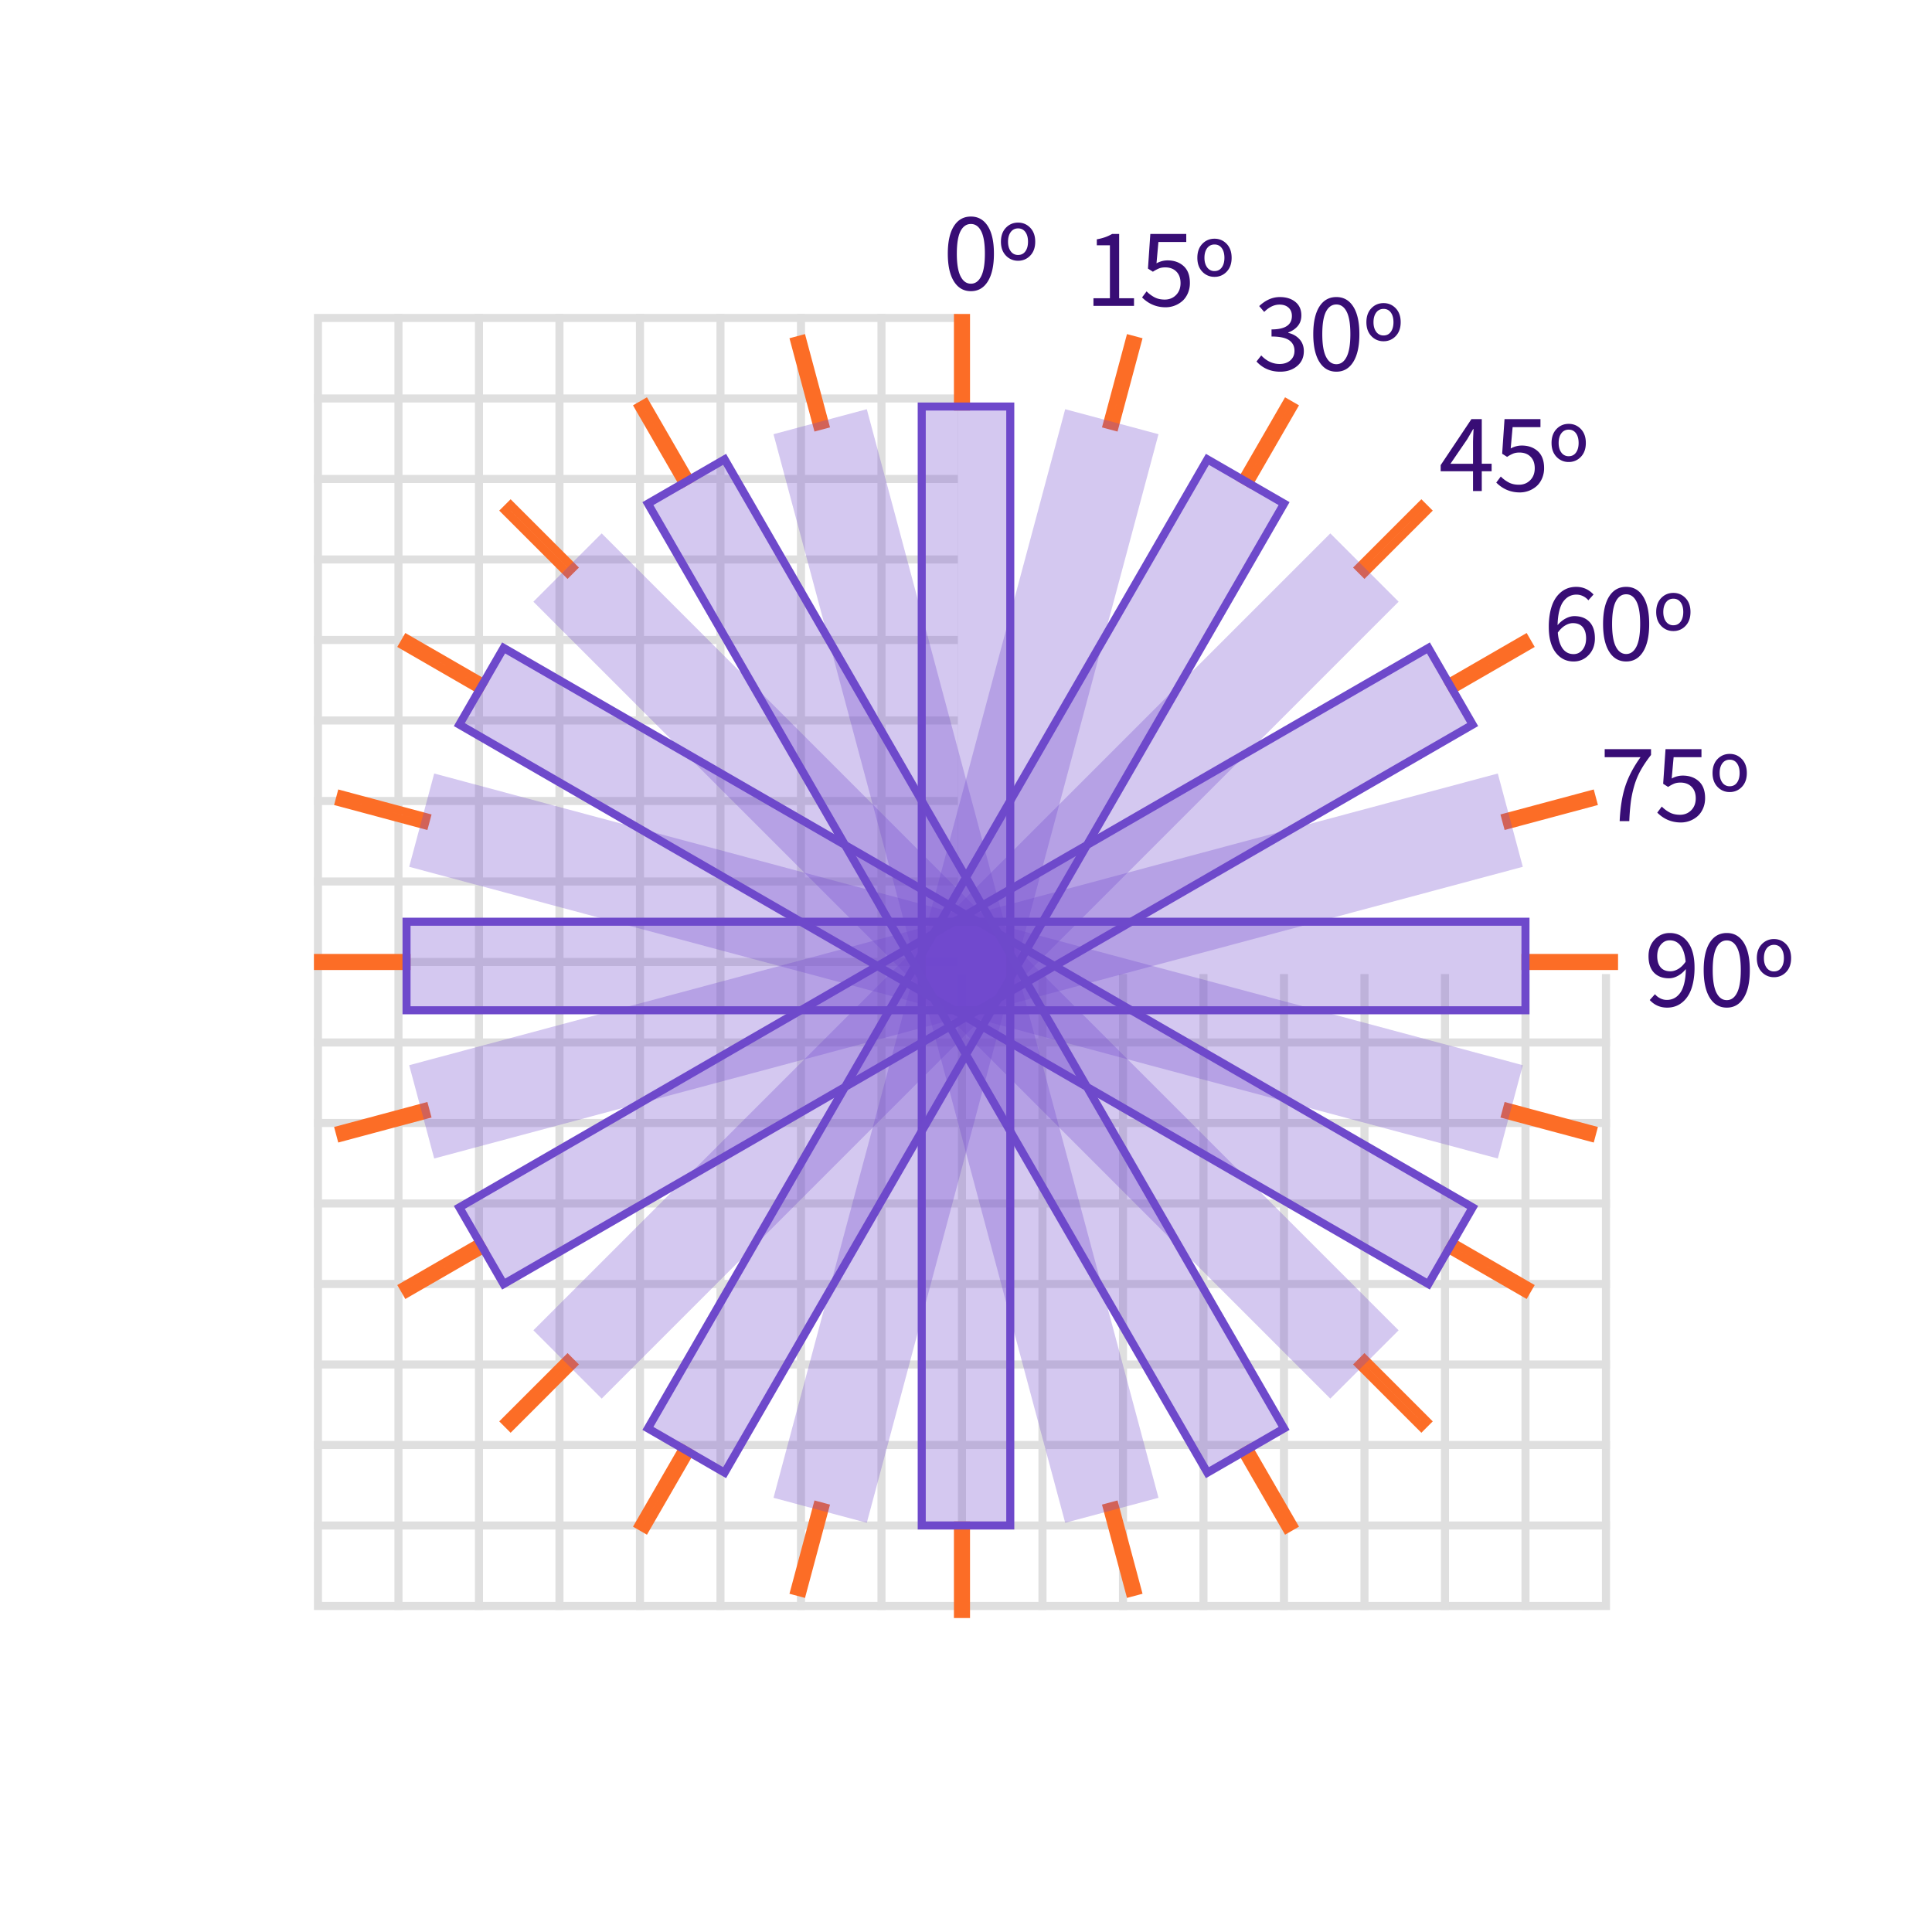 <svg width="240" height="240" viewBox="0 0 240 240" fill="none" xmlns="http://www.w3.org/2000/svg"><path fill="#fff" d="M0 0h240v240H0z"/><path stroke="#DFDFDF" d="M39.5 39.5h160v160h-160z"/><path d="M49.5 39.5v160m10-160v160m10-160v160m10-160v160m10-160v160m10-160v160m10-160v160m10-160v160m10-160v160m10-160v160m10-160v160m10-160v160m10-160v160m10-160v160m10-160v160m10-150h-160m160 10h-160m160 10h-160m160 10h-160m160 10h-160m160 10h-160m160 10h-160m160 10h-160m160 10h-160m160 10h-160m160 10h-160m160 10h-160m160 10h-160m160 10h-160m160 10h-160" stroke="#DFDFDF" stroke-linecap="square"/><path fill="#fff" d="M119 36h83v85h-83z"/><path d="M120 39.5h.5V39h-.5v.5Zm0 11v.5h.5v-.5h-.5Zm-1 0h-.5v.5h.5v-.5Zm0-11V39h-.5v.5h.5Zm1 150h.5v-.5h-.5v.5Zm0 11v.5h.5v-.5h-.5Zm-1 0h-.5v.5h.5v-.5Zm0-11v-.5h-.5v.5h.5ZM120.5 40v-.5h-1v.5h1Zm0 10V40h-1v10h1Zm0 .5V50h-1v.5h1Zm-1.5.5h1v-1h-1v1Zm-.5-1v.5h1V50h-1Zm0-10v10h1V40h-1Zm0-.5v.5h1v-.5h-1Zm1.5-.5h-1v1h1v-1Zm.5 151v-.5h-1v.5h1Zm0 10v-10h-1v10h1Zm0 .5v-.5h-1v.5h1Zm-1.5.5h1v-1h-1v1Zm-.5-1v.5h1v-.5h-1Zm0-10v10h1v-10h-1Zm0-.5v.5h1v-.5h-1Zm1.5-.5h-1v1h1v-1Zm21.188-146.145.483.13-.483-.13Zm.13-.483.483.13.129-.483-.483-.13-.129.483Zm-2.847 10.626-.13.483.483.129.13-.483-.483-.13Zm-.966-.26-.483-.129-.129.483.483.13.129-.483Zm2.718-10.142.482.13-.482-.13Zm.129-.482.129-.483-.483-.13-.129.483.483.13Zm-37.986 145.63.483.13-.483-.13Zm.129-.483.483.13.129-.483-.483-.13-.129.483Zm-2.847 10.625-.13.483.484.13.129-.483-.483-.13Zm-.966-.258-.483-.13-.13.483.484.13.13-.483Zm2.718-10.143.483.13-.483-.13Zm.129-.483.129-.483-.482-.129-.13.483.483.129Zm40.142-144.017.13-.483-.966-.259-.13.483.966.259Zm-2.588 9.659 2.588-9.66-.966-.258-2.588 9.66.966.258Zm-.129.483.129-.483-.966-.259-.129.483.966.259Zm-1.578.095.965.259.259-.966-.966-.26-.258.967Zm-.225-1.096-.129.483.966.26.129-.484-.966-.259Zm2.589-9.659-2.589 9.66.966.258 2.588-9.659-.965-.259Zm.129-.483-.129.483.965.259.13-.483-.966-.259Zm1.578-.095-.966-.258-.258.965.965.26.259-.967Zm-38.598 145.985.129-.483-.966-.259-.129.483.966.259Zm-2.589 9.659 2.589-9.659-.966-.259-2.589 9.659.966.259Zm-.129.483.129-.483-.966-.259-.129.483.966.259Zm-1.578.095.966.258.258-.966-.966-.258-.258.966Zm-.224-1.096-.13.483.966.259.13-.483-.966-.259Zm2.588-9.659-2.588 9.659.965.259 2.589-9.659-.966-.259Zm.129-.483-.129.483.966.259.129-.483-.966-.259Zm1.578-.095-.966-.259-.258.966.966.259.258-.966Zm57.809-135.81.433.25-.433-.25Zm.25-.433.433.25.25-.433-.433-.25-.25.433Zm-5.25 9.093.433.25-.433-.25Zm-.25.433-.25.433.433.25.25-.433-.433-.25Zm-.866-.5-.433-.25-.25.433.433.25.25-.433Zm.25-.433-.433-.25.433.25Zm5-8.66-.433-.25.433.25Zm.25-.433.25-.433-.433-.25-.25.433.433.25ZM85.433 180.872l.433.25-.433-.25Zm.25-.433.433.25.25-.433-.433-.25-.25.433Zm-5.25 9.093.433.25-.433-.25Zm-.25.433-.25.433.433.25.25-.433-.433-.25Zm-.866-.5-.433-.25-.25.433.433.25.25-.433Zm.25-.433-.433-.25.433.25Zm5-8.66-.433-.25.433.25Zm.25-.433.25-.433-.433-.25-.25.433.433.25Zm76.049-128.721.25-.433-.866-.5-.25.433.866.5Zm-5 8.66 5-8.66-.866-.5-5 8.66.866.5Zm-.25.433.25-.433-.866-.5-.25.433.866.5Zm-1.549-.317.866.5.5-.866-.866-.5-.5.866Zm.067-1.116-.25.433.866.5.25-.433-.866-.5Zm5-8.66-5 8.66.866.5 5-8.66-.866-.5Zm.25-.433-.25.433.866.5.25-.433-.866-.5Zm1.549.317-.866-.5-.5.866.866.5.5-.866Zm-75.067 131.02.25-.433-.866-.5-.25.433.866.5Zm-5 8.66 5-8.66-.866-.5-5 8.66.866.5Zm-.25.433.25-.433-.866-.5-.25.433.866.5Zm-1.549-.317.866.5.5-.866-.866-.5-.5.866Zm.067-1.116-.25.433.866.5.25-.433-.866-.5Zm5-8.66-5 8.66.866.5 5-8.66-.866-.5Zm.25-.433-.25.433.866.5.25-.433-.866-.5Zm1.549.317-.866-.5-.5.866.866.5.5-.866Zm91.343-116.575.353.354.354-.353-.354-.354-.353.353Zm-7.778 7.779-.354.353.354.354.353-.354-.353-.353Zm-.708-.707-.353-.354-.354.353.354.354.353-.353Zm7.779-7.779.353-.353-.353-.354-.354.354.354.353ZM71.209 169.497l.354.354.354-.354-.354-.353-.353.353Zm-7.778 7.779-.353.353.353.354.354-.354-.353-.353Zm-.707-.707-.353-.354-.354.354.354.353.353-.353Zm7.779-7.779.353-.353-.353-.354-.354.354.354.353ZM177.276 64.139l.353-.354-.707-.707-.353.353.707.708Zm-7.071 7.07 7.071-7.07-.707-.707-7.071 7.07.707.708Zm-.354.354.354-.353-.707-.707-.354.353.707.707Zm-1.414-.707.707.707.707-.707-.707-.707-.707.707Zm.353-1.06-.353.353.707.707.354-.353-.708-.708Zm7.071-7.072-7.071 7.071.708.707 7.071-7.07-.708-.708Zm.354-.353-.354.353.708.708.353-.354-.707-.707Zm1.414.707-.707-.707-.707.707.707.707.707-.707ZM71.209 170.205l.354-.354-.707-.707-.353.353.707.708Zm-7.07 7.071 7.07-7.071-.706-.708-7.072 7.072.708.707Zm-.354.353.354-.353-.707-.707-.354.353.707.707Zm-1.414-.707.707.707.707-.707-.707-.707-.707.707Zm.353-1.061-.353.354.707.707.353-.353-.707-.708Zm7.072-7.071-7.072 7.071.708.708 7.07-7.072-.706-.707Zm.353-.353-.353.353.707.707.353-.353-.707-.707Zm1.414.707-.707-.707-.707.707.707.707.707-.707Zm118.402-88.961.25.433.433-.25-.25-.433-.433.25Zm-9.526 5.5-.433.25.25.433.433-.25-.25-.433Zm-.5-.866-.25-.433-.433.25.25.433.433-.25Zm9.526-5.5.433-.25-.25-.433-.433.25.25.433ZM59.628 155.433l.25.433-.25-.433Zm.433-.25.25.433.433-.25-.25-.433-.433.25Zm-9.526 5.5-.433.25.25.433.433-.25-.25-.433Zm-.5-.866-.25-.433-.433.25.25.433.433-.25Zm9.526-5.5.433-.25-.25-.433-.433.25.25.433Zm130.221-73.45.433-.25-.5-.867-.433.25.5.866Zm-8.66 5 8.66-5-.5-.867-8.66 5 .5.866Zm-.433.25.433-.25-.5-.867-.433.25.5.866Zm-1.183-1.05.5.866.866-.5-.5-.866-.866.5Zm.616-.933-.433.25.5.866.433-.25-.5-.866Zm8.66-5-8.66 5 .5.866 8.66-5-.5-.866Zm.433-.25-.433.25.5.866.433-.25-.5-.866Zm1.183 1.049-.5-.866-.866.5.5.866.866-.5Zm-130.52 75.933.433-.25-.5-.866-.433.25.5.866Zm-8.66 5 8.66-5-.5-.866-8.66 5 .5.866Zm-.433.25.433-.25-.5-.866-.433.25.5.866Zm-1.183-1.049.5.866.866-.5-.5-.866-.866.5Zm.616-.933-.433.25.5.866.433-.25-.5-.866Zm8.66-5-8.66 5 .5.866 8.66-5-.5-.866Zm.433-.25-.433.25.5.866.433-.25-.5-.866Zm1.183 1.049-.5-.866-.866.5.5.866.866-.5Zm137.392-55.285.13.483.483-.129-.13-.483-.483.13Zm-10.142 2.718-.129-.483.129.483Zm-.483.129-.483.129.13.483.483-.129-.13-.483Zm-.259-.966-.129-.483-.483.13.129.483.483-.13Zm.483-.129.13.483-.13-.483Zm9.66-2.589-.13-.482.13.483Zm.483-.129.483-.13-.13-.482-.483.13.13.482ZM52.515 138.6l.129.483-.13-.483Zm.483-.129.129.483.483-.13-.13-.482-.482.129Zm-10.626 2.847-.483.129.13.483.483-.129-.13-.483Zm-.258-.966-.13-.483-.483.129.13.483.483-.129Zm.483-.129-.13-.483.13.483Zm10.142-2.718.483-.129-.13-.483-.483.129.13.483Zm144.794-37.245.483-.129-.259-.966-.483.13.259.965Zm-9.659 2.589 9.659-2.589-.259-.966-9.659 2.589.259.966Zm-.483.129.483-.129-.259-.966-.483.129.259.966Zm-.872-1.319.259.965.966-.258-.259-.966-.966.259Zm.837-.742-.483.129.259.966.483-.129-.259-.966Zm9.659-2.588-9.659 2.588.259.966 9.659-2.588-.259-.966Zm.483-.13-.483.13.259.966.483-.13-.259-.966Zm.871 1.32-.258-.966-.966.258.258.966.966-.258ZM52.644 139.083l.483-.129-.259-.966-.483.129.259.966Zm-9.66 2.588 9.66-2.588-.259-.966-9.66 2.589.26.965Zm-.482.13.483-.13-.26-.965-.482.129.259.966Zm-.872-1.32.26.966.965-.258-.258-.966-.967.258Zm.837-.741-.483.129.259.966.483-.129-.259-.966Zm9.66-2.589-9.66 2.589.259.966 9.66-2.589-.26-.966Zm.482-.129-.483.129.26.966.482-.129-.259-.966Zm.871 1.32-.258-.966-.966.258.258.966.966-.258ZM200.5 120v.5h.5v-.5h-.5Zm-11 0h-.5v.5h.5v-.5Zm0-1v-.5h-.5v.5h.5Zm11 0h.5v-.5h-.5v.5Zm-150 1v.5h.5v-.5h-.5Zm-11 0H39v.5h.5v-.5Zm0-1v-.5H39v.5h.5Zm11 0h.5v-.5h-.5v.5Zm149.5 1.5h.5v-1h-.5v1Zm-10 0h10v-1h-10v1Zm-.5 0h.5v-1h-.5v1Zm-.5-1.5v1h1v-1h-1Zm1-.5h-.5v1h.5v-1Zm10 0h-10v1h10v-1Zm.5 0h-.5v1h.5v-1Zm.5 1.5v-1h-1v1h1Zm-151 .5h.5v-1H50v1Zm-10 0h10v-1H40v1Zm-.5 0h.5v-1h-.5v1ZM39 119v1h1v-1h-1Zm1-.5h-.5v1h.5v-1Zm10 0H40v1h10v-1Zm.5 0H50v1h.5v-1Zm.5 1.5v-1h-1v1h1Zm146.145 21.189-.13.482.13-.482Zm.483.129-.13.483.483.129.13-.483-.483-.129Zm-10.143-2.718.13-.483-.13.483Zm-.483-.129-.482-.13-.13.483.483.13.129-.483Zm.259-.966.13-.483-.483-.129-.13.483.483.129Zm.483.129.13-.483-.13.483Zm9.66 2.589-.13.483.13-.483Zm.482.129.483.129.13-.483-.483-.129-.13.483Zm-145.63-37.986-.13.483.13-.483Zm.483.129-.13.483.483.129.13-.483-.483-.129Zm-10.142-2.718.129-.483-.13.484Zm-.483-.129-.483-.13-.13.484.483.129.13-.483Zm.258-.966.13-.483-.483-.13-.13.484.483.13Zm.483.13-.129.483.13-.484Zm10.143 2.717.483.13.129-.483-.483-.13-.13.483Zm144.017 40.142.483.13.259-.966-.483-.129-.259.965Zm-9.659-2.588 9.659 2.588.259-.965-9.659-2.589-.259.966Zm-.483-.129.483.129.259-.966-.483-.129-.259.966Zm-.095-1.578-.258.965.965.259.259-.966-.966-.258Zm1.096-.225-.483-.129-.259.966.483.129.259-.966Zm9.659 2.589-9.659-2.589-.259.966 9.659 2.589.259-.966Zm.483.129-.483-.129-.259.966.483.129.259-.966Zm.095 1.578.258-.966-.965-.258-.259.966.966.258ZM52.126 102.849l.483.129.26-.966-.484-.129-.259.966Zm-9.659-2.589 9.66 2.589.258-.966-9.659-2.588-.259.965Zm-.483-.129.483.129.259-.966-.483-.129-.259.966Zm-.095-1.578-.258.966.966.258.258-.966-.965-.258Zm1.096-.224-.483-.13-.259.966.483.13.259-.966Zm9.659 2.588-9.66-2.588-.258.966 9.66 2.588.258-.966Zm.483.129-.483-.129-.259.966.483.129.259-.966Zm.095 1.578.259-.965-.966-.259-.26.966.967.258Zm135.81 57.809.25-.433-.25.433Zm.433.25-.25.433.433.25.25-.433-.433-.25Zm-9.093-5.25-.25.433.25-.433Zm-.433-.25-.433-.25-.25.433.433.25.25-.433Zm.5-.866.25-.433-.433-.25-.25.433.433.25Zm.433.25-.25.433.25-.433Zm8.66 5 .25-.433-.25.433Zm.433.25.433.25.25-.433-.433-.25-.25.433ZM59.561 85.683l-.25.433.433.25.25-.433-.433-.25Zm-9.526-5.5-.433-.25-.25.433.433.25.25-.433Zm.5-.866.25-.433-.433-.25-.25.433.433.25Zm9.093 5.25.25-.433-.25.433Zm.433.25.433.25.25-.433-.433-.25-.25.433Zm128.721 76.049.433.25.5-.866-.433-.25-.5.866Zm-8.66-5 8.66 5 .5-.866-8.66-5-.5.866Zm-.433-.25.433.25.5-.866-.433-.25-.5.866Zm.317-1.549-.5.866.866.5.5-.866-.866-.5Zm1.116.067-.433-.25-.5.866.433.25.5-.866Zm8.66 5-8.66-5-.5.866 8.66 5 .5-.866Zm.433.25-.433-.25-.5.866.433.25.5-.866Zm-.317 1.549.5-.866-.866-.5-.5.866.866.5ZM58.878 85.866l.433.25.5-.866-.433-.25-.5.866Zm-8.66-5 8.66 5 .5-.866-8.66-5-.5.866Zm-.433-.25.433.25.5-.866-.433-.25-.5.866Zm.317-1.549-.5.866.866.5.5-.866-.866-.5Zm1.116.067-.433-.25-.5.866.433.25.5-.866Zm8.66 5-8.66-5-.5.866 8.66 5 .5-.866Zm.433.25-.433-.25-.5.866.433.25.5-.866Zm-.317 1.549.5-.866-.866-.5-.5.866.866.5Zm116.575 91.343-.354.353.354.354.353-.354-.353-.353Zm-7.779-7.779-.353-.353-.354.353.354.354.353-.354Zm.707-.707.354-.353-.354-.354-.353.354.353.353Zm7.779 7.779.353.353.354-.353-.354-.354-.353.354ZM70.502 71.209l-.353.354.353.354.354-.354-.353-.353Zm-7.778-7.778-.353-.353-.354.353.354.354.353-.353Zm.707-.707.354-.353-.354-.354-.353.354.353.353Zm7.779 7.779.353.353.354-.353-.354-.354-.353.353Zm104.65 106.772.354.353.707-.707-.353-.353-.708.707Zm-7.071-7.071 7.071 7.071.708-.707-7.072-7.072-.707.708Zm-.353-.354.353.354.707-.708-.353-.353-.707.707Zm.707-1.414-.707.707.707.707.707-.707-.707-.707Zm1.061.353-.354-.353-.707.707.353.353.708-.707Zm7.071 7.071-7.071-7.071-.708.707 7.072 7.072.707-.708Zm.353.354-.353-.354-.707.708.353.353.707-.707Zm-.707 1.414.707-.707-.707-.707-.707.707.707.707ZM69.795 71.209l.354.354.707-.707-.353-.353-.708.707Zm-7.07-7.07 7.07 7.07.707-.707-7.07-7.07-.708.707Zm-.354-.354.353.354.707-.707-.353-.354-.707.707Zm.707-1.414-.707.707.707.707.707-.707-.707-.707Zm1.06.353-.353-.353-.707.707.353.353.708-.707Zm7.072 7.071-7.071-7.07-.708.706 7.072 7.072.707-.708Zm.353.354-.353-.354-.707.707.353.354.707-.707Zm-.707 1.414.707-.707-.707-.707-.707.707.707.707Zm88.711 117.969-.433.25.433-.25Zm.25.433-.433.25.25.433.433-.25-.25-.433Zm-5.25-9.093-.433.25.433-.25Zm-.25-.433-.25-.433-.433.25.25.433.433-.25Zm.866-.5.433-.25-.25-.433-.433.25.25.433Zm.25.433-.433.25.433-.25Zm5 8.66.433-.25-.433.25Zm.25.433.25.433.433-.25-.25-.433-.433.25ZM84.567 59.628l-.433.25.433-.25Zm.25.433-.433.25.25.433.433-.25-.25-.433Zm-5.25-9.093.433-.25-.433.25Zm-.25-.433-.25-.433-.433.25.25.433.433-.25Zm.866-.5.433-.25-.25-.433-.433.25.25.433Zm.25.433.433-.25-.433.25Zm5 8.66-.433.25.433-.25Zm.25.433.25.433.433-.25-.25-.433-.433.25Zm73.451 130.221.25.433.866-.5-.25-.433-.866.5Zm-5-8.66 5 8.66.866-.5-5-8.66-.866.5Zm-.25-.433.25.433.866-.5-.25-.433-.866.5Zm1.049-1.183-.866.5.5.866.866-.5-.5-.866Zm.933.616-.25-.433-.866.5.25.433.866-.5Zm5 8.66-5-8.66-.866.5 5 8.66.866-.5Zm.25.433-.25-.433-.866.5.25.433.866-.5Zm-1.049 1.183.866-.5-.5-.866-.866.5.5.866ZM84.134 59.878l.25.433.866-.5-.25-.433-.866.5Zm-5-8.66 5 8.66.866-.5-5-8.66-.866.5Zm-.25-.433.25.433.866-.5-.25-.433-.866.5Zm1.049-1.183-.866.5.5.866.866-.5-.5-.866Zm.933.616-.25-.433-.866.5.25.433.866-.5Zm5 8.66-5-8.66-.866.5 5 8.66.866-.5Zm.25.433-.25-.433-.866.5.25.433.866-.5Zm-1.049 1.183.866-.5-.5-.866-.866.5.5.866Zm55.156 136.909-.483.13.483-.13Zm.129.483-.483.13.129.483.483-.13-.129-.483Zm-2.718-10.142-.483.13.483-.13Zm-.129-.483-.129-.483-.483.13.129.483.483-.13Zm.966-.259.483-.129-.13-.483-.483.129.13.483Zm.129.483-.483.13.483-.13Zm2.588 9.66-.483.129.483-.129Zm.13.483.129.483.483-.13-.129-.483-.483.13ZM101.4 52.515l-.483.129.483-.13Zm.129.483-.483.129.13.483.482-.13-.129-.482Zm-2.718-10.143-.483.13.483-.13Zm-.129-.483-.13-.483-.482.13.13.483.482-.13Zm.966-.258.483-.13-.129-.483-.483.13.129.483Zm.13.483-.484.129.483-.13Zm2.588 9.659-.483.13.483-.13Zm.129.483.129.483.483-.13-.129-.483-.483.13Zm37.245 144.794.129.483.966-.259-.13-.483-.965.259Zm-2.589-9.659 2.589 9.659.965-.259-2.588-9.659-.966.259Zm-.129-.483.129.483.966-.259-.129-.483-.966.259Zm1.319-.872-.965.259.258.966.966-.259-.259-.966Zm.742.837-.129-.483-.966.259.129.483.966-.259Zm2.588 9.659-2.588-9.659-.966.259 2.588 9.659.966-.259Zm.13.483-.13-.483-.966.259.13.483.966-.259Zm-1.32.871.966-.258-.259-.966-.965.258.258.966ZM100.917 52.644l.129.483.966-.259-.129-.483-.966.259Zm-2.588-9.66 2.588 9.66.966-.259-2.588-9.66-.966.26Zm-.13-.482.13.483.966-.26-.13-.482-.966.259Zm1.32-.871-.966.258.258.966.966-.258-.258-.966Zm.741.836-.129-.483-.966.259.13.483.965-.259Zm2.589 9.66-2.589-9.66-.966.259 2.589 9.66.966-.26Zm.129.482-.129-.483-.966.26.129.482.966-.259Zm-1.32.871.966-.258-.258-.966-.966.259.258.965Z" fill="#FC6D26"/><path fill="#6E49CB" fill-opacity=".3" d="m132.322 50.832 11.591 3.106-36.235 135.23-11.59-3.106z"/><path fill="#6E49CB" fill-opacity=".3" d="m165.255 66.26 8.485 8.485-98.995 98.995-8.485-8.485z"/><path fill="#6E49CB" fill-opacity=".3" d="m186.062 96.087 3.106 11.591-135.23 36.235-3.106-11.591z"/><path fill="#6E49CB" fill-opacity=".3" d="m189.168 132.322-3.106 11.591-135.23-36.235 3.106-11.59z"/><path fill="#6E49CB" fill-opacity=".3" d="m173.74 165.255-8.485 8.485L66.26 74.745l8.485-8.485z"/><path fill="#6E49CB" fill-opacity=".3" d="m143.913 186.062-11.591 3.106-36.235-135.23 11.591-3.106z"/><path fill="#6E49CB" fill-opacity=".3" stroke="#6E49CB" d="M114.5 50.5h11v139h-11z"/><path fill="#6E49CB" fill-opacity=".3" stroke="#6E49CB" d="m149.987 57.061 9.526 5.5-69.5 120.378-9.526-5.5z"/><path fill="#6E49CB" fill-opacity=".3" stroke="#6E49CB" d="m177.439 80.487 5.5 9.526-120.378 69.5-5.5-9.526z"/><path fill="#6E49CB" fill-opacity=".3" stroke="#6E49CB" d="M189.5 114.5v11h-139v-11z"/><path fill="#6E49CB" fill-opacity=".3" stroke="#6E49CB" d="m182.939 149.987-5.5 9.526-120.378-69.5 5.5-9.526z"/><path fill="#6E49CB" fill-opacity=".3" stroke="#6E49CB" d="m159.513 177.439-9.526 5.5-69.5-120.378 9.526-5.5z"/><path fill-rule="evenodd" clip-rule="evenodd" d="M205.555 116.708c-.512.538-.769 1.226-.769 2.064 0 .898.226 1.582.677 2.051.451.47 1.071.704 1.859.704.374 0 .747-.102 1.118-.307.371-.205.698-.486.981-.841-.009.693-.077 1.293-.205 1.801s-.302.907-.523 1.196c-.221.29-.467.502-.738.636a1.989 1.989 0 0 1-.899.202c-.278 0-.547-.064-.807-.192-.26-.127-.481-.3-.663-.519l-.649.725c.578.628 1.298.943 2.16.943.364 0 .71-.057 1.035-.171.326-.114.635-.297.927-.55.291-.253.543-.569.755-.947.212-.378.379-.849.503-1.412a8.882 8.882 0 0 0 .184-1.89c0-1.385-.284-2.448-.851-3.189-.567-.74-1.311-1.111-2.232-1.111-.729 0-1.35.269-1.863.807Zm.728 3.452c-.278-.333-.417-.795-.417-1.388 0-.578.148-1.05.445-1.415.296-.364.665-.546 1.107-.546.565 0 1.016.225 1.354.676.337.451.544 1.112.622 1.983-.283.405-.589.705-.92.899-.33.193-.65.29-.96.29-.543 0-.953-.166-1.231-.499Zm5.356.349c0-1.481.252-2.62.755-3.415.504-.795 1.209-1.193 2.116-1.193.898 0 1.599.398 2.102 1.193.504.795.756 1.934.756 3.415 0 1.485-.252 2.634-.756 3.445-.503.811-1.204 1.217-2.102 1.217-.902 0-1.606-.406-2.112-1.217s-.759-1.96-.759-3.445Zm1.121 0c0-1.263.153-2.192.458-2.789.31-.597.741-.896 1.292-.896.547 0 .973.3 1.279.899.305.599.458 1.528.458 2.786 0 1.262-.154 2.2-.462 2.813-.308.613-.732.919-1.275.919-.547 0-.975-.306-1.285-.919-.31-.613-.465-1.551-.465-2.813Zm5.479-1.484c0-.724.205-1.301.615-1.729a2.02 2.02 0 0 1 1.518-.643c.597 0 1.1.215 1.511.643.41.428.615 1.005.615 1.729 0 .72-.205 1.295-.615 1.723a2.014 2.014 0 0 1-1.511.643 2.02 2.02 0 0 1-1.518-.643c-.41-.428-.615-1.003-.615-1.723Zm1.22 1.193c-.225-.303-.338-.7-.338-1.193 0-.501.113-.902.338-1.203.226-.301.53-.451.913-.451s.683.15.902.451c.219.301.328.702.328 1.203 0 .497-.109.896-.328 1.197-.219.3-.519.451-.902.451a1.08 1.08 0 0 1-.913-.455Zm-20.118-27.153v.999h4.45c-.875 1.216-1.506 2.42-1.893 3.609-.388 1.19-.62 2.632-.698 4.327h1.197a27.93 27.93 0 0 1 .191-2.393c.087-.656.228-1.32.424-1.992a9.375 9.375 0 0 1 .796-1.918c.335-.606.765-1.244 1.289-1.914v-.718h-5.756Zm7.092 7.13-.561.752c.816.816 1.791 1.224 2.926 1.224a3.144 3.144 0 0 0 2.089-.786c.28-.251.504-.57.673-.957.169-.388.253-.816.253-1.285 0-.921-.26-1.617-.779-2.089-.52-.472-1.185-.707-1.996-.707-.47 0-.928.12-1.374.362l.239-2.645h3.459v-.999h-4.464l-.294 4.3.615.39c.296-.191.553-.33.769-.414.217-.084.468-.126.756-.126.578 0 1.041.173 1.387.52.347.346.52.824.52 1.435 0 .61-.187 1.104-.561 1.48-.373.376-.841.564-1.401.564-.479 0-.896-.091-1.251-.274a3.978 3.978 0 0 1-1.005-.745Zm6.306-4.17c0-.724.205-1.3.615-1.73.41-.427.916-.642 1.518-.642.597 0 1.1.215 1.511.643.41.428.615 1.005.615 1.73 0 .72-.205 1.294-.615 1.722a2.012 2.012 0 0 1-1.511.643 2.018 2.018 0 0 1-1.518-.643c-.41-.428-.615-1.003-.615-1.723Zm1.22 1.193c-.225-.303-.338-.7-.338-1.193 0-.5.113-.902.338-1.203.226-.3.53-.45.913-.45s.683.15.902.45c.219.301.328.702.328 1.203 0 .497-.109.896-.328 1.197-.219.3-.519.45-.902.45a1.08 1.08 0 0 1-.913-.454ZM192.58 75.981a8.88 8.88 0 0 0-.184 1.89c0 1.386.286 2.449.858 3.19.571.74 1.313 1.11 2.225 1.11.738 0 1.363-.269 1.876-.807.513-.538.769-1.226.769-2.064 0-.898-.228-1.583-.683-2.054-.456-.472-1.078-.708-1.867-.708-.36 0-.727.102-1.1.304a3.337 3.337 0 0 0-.985.817c.014-.683.085-1.277.212-1.78.128-.504.301-.898.52-1.183.219-.285.462-.495.731-.63a1.96 1.96 0 0 1 .889-.2c.278 0 .547.062.807.187.259.126.48.298.663.516l.642-.717c-.588-.634-1.305-.95-2.153-.95-.365 0-.71.056-1.036.17a2.848 2.848 0 0 0-.926.55 3.498 3.498 0 0 0-.755.947c-.212.379-.38.85-.503 1.412Zm1.542 4.587c-.335-.458-.537-1.12-.605-1.986.282-.396.589-.691.919-.885.331-.194.646-.29.947-.29.542 0 .952.166 1.23.498.278.333.417.798.417 1.395 0 .579-.147 1.05-.441 1.411-.293.363-.664.544-1.11.544-.57 0-1.022-.23-1.357-.687Zm5.017-3.06c0-1.48.252-2.618.755-3.414.504-.795 1.209-1.193 2.116-1.193.898 0 1.599.398 2.102 1.193.504.796.756 1.934.756 3.415 0 1.486-.252 2.634-.756 3.445-.503.811-1.204 1.217-2.102 1.217-.902 0-1.606-.406-2.112-1.217s-.759-1.96-.759-3.445Zm1.121 0c0-1.262.153-2.191.458-2.788.31-.597.741-.896 1.292-.896.547 0 .973.3 1.279.9.305.598.458 1.527.458 2.785 0 1.262-.154 2.2-.462 2.813-.308.613-.732.92-1.275.92-.547 0-.975-.307-1.285-.92-.31-.613-.465-1.55-.465-2.813Zm5.479-1.483c0-.724.205-1.3.615-1.73.41-.427.916-.642 1.518-.642.597 0 1.1.215 1.511.643.41.428.615 1.005.615 1.73 0 .72-.205 1.294-.615 1.722a2.012 2.012 0 0 1-1.511.643 2.018 2.018 0 0 1-1.518-.643c-.41-.428-.615-1.003-.615-1.723Zm1.22 1.193c-.225-.303-.338-.7-.338-1.193 0-.5.113-.902.338-1.203.226-.3.53-.45.913-.45s.683.15.902.45c.219.301.328.702.328 1.203 0 .497-.109.896-.328 1.197-.219.3-.519.45-.902.45a1.08 1.08 0 0 1-.913-.454ZM178.965 58.54v-.76l3.821-5.715h1.285v5.544h1.224v.93h-1.224V61h-1.087v-2.46h-4.019Zm1.217-.93h2.802v-2.585c0-.35.023-.925.069-1.722h-.055c-.041.077-.285.497-.731 1.258l-2.085 3.048Zm6.251 1.585-.561.752c.816.816 1.791 1.224 2.926 1.224a3.151 3.151 0 0 0 2.089-.786c.28-.25.504-.57.673-.957a3.18 3.18 0 0 0 .253-1.285c0-.921-.26-1.617-.779-2.089-.52-.471-1.185-.707-1.996-.707-.47 0-.928.12-1.374.362l.239-2.646h3.459v-.998h-4.464l-.294 4.3.615.39a4.41 4.41 0 0 1 .769-.414c.217-.084.468-.126.756-.126.578 0 1.041.173 1.387.52.347.346.52.824.52 1.435 0 .61-.187 1.104-.561 1.48-.373.376-.841.564-1.401.564-.479 0-.896-.091-1.251-.274a3.998 3.998 0 0 1-1.005-.745Zm6.306-4.17c0-.724.205-1.3.615-1.73.41-.428.916-.642 1.518-.642.597 0 1.1.215 1.511.643.41.428.615 1.005.615 1.73 0 .72-.205 1.294-.615 1.722a2.012 2.012 0 0 1-1.511.643 2.018 2.018 0 0 1-1.518-.643c-.41-.428-.615-1.003-.615-1.723Zm1.22 1.193c-.225-.303-.338-.7-.338-1.193 0-.5.113-.902.338-1.203.226-.3.53-.45.913-.45s.683.15.902.45c.219.301.328.702.328 1.203 0 .497-.109.896-.328 1.197-.219.3-.519.45-.902.45a1.08 1.08 0 0 1-.913-.454Zm-37.871-11.312.588-.752c.67.707 1.431 1.06 2.283 1.06.547 0 .991-.15 1.333-.448.342-.298.513-.694.513-1.186 0-.57-.222-1.008-.667-1.316-.444-.308-1.172-.461-2.184-.461v-.882c1.686 0 2.53-.556 2.53-1.668 0-.433-.138-.777-.414-1.032-.276-.255-.651-.383-1.125-.383-.66 0-1.294.303-1.9.91l-.622-.725c.793-.748 1.647-1.122 2.563-1.122.793 0 1.437.202 1.932.605.494.404.741.959.741 1.665 0 .52-.143.956-.43 1.309-.287.353-.684.626-1.19.817v.055c.57.132 1.034.395 1.391.79.358.393.537.887.537 1.48 0 .77-.279 1.387-.837 1.852-.559.465-1.259.697-2.103.697-1.184 0-2.164-.422-2.939-1.265Zm7.051-3.397c0-1.481.252-2.62.755-3.415.504-.795 1.209-1.193 2.116-1.193.898 0 1.599.398 2.102 1.193.504.795.756 1.934.756 3.415 0 1.486-.252 2.634-.756 3.445-.503.811-1.204 1.217-2.102 1.217-.902 0-1.606-.406-2.112-1.217s-.759-1.96-.759-3.445Zm1.121 0c0-1.263.153-2.192.458-2.79.31-.596.741-.895 1.292-.895.547 0 .973.3 1.279.9.305.598.458 1.527.458 2.785 0 1.262-.154 2.2-.462 2.813-.308.613-.732.92-1.275.92-.547 0-.975-.307-1.285-.92-.31-.613-.465-1.55-.465-2.813Zm5.479-1.484c0-.724.205-1.3.615-1.73.41-.428.916-.642 1.518-.642.597 0 1.1.215 1.511.643.41.428.615 1.005.615 1.73 0 .72-.205 1.294-.615 1.722a2.012 2.012 0 0 1-1.511.643 2.018 2.018 0 0 1-1.518-.643c-.41-.428-.615-1.003-.615-1.723Zm1.22 1.193c-.225-.303-.338-.7-.338-1.193 0-.5.113-.902.338-1.203.226-.3.53-.45.913-.45s.683.15.902.45c.219.301.328.702.328 1.203 0 .497-.109.896-.328 1.197-.219.3-.519.45-.902.45a1.08 1.08 0 0 1-.913-.454Zm-35.126-4.168V38h5.038v-.95h-1.845v-7.985h-.882c-.538.32-1.169.54-1.894.663v.739h1.627v6.583h-2.044Zm6.6-.855-.561.752c.816.816 1.791 1.224 2.926 1.224a3.151 3.151 0 0 0 2.089-.786c.28-.25.504-.57.673-.957a3.18 3.18 0 0 0 .253-1.285c0-.921-.26-1.617-.779-2.089-.52-.471-1.185-.707-1.996-.707-.47 0-.928.12-1.374.362l.239-2.646h3.459v-.998h-4.464l-.294 4.3.615.39a4.41 4.41 0 0 1 .769-.414c.217-.084.468-.126.756-.126.578 0 1.041.173 1.387.52.347.346.52.824.52 1.435 0 .61-.187 1.104-.561 1.48-.373.376-.841.564-1.401.564-.479 0-.896-.091-1.251-.274a3.998 3.998 0 0 1-1.005-.745Zm6.306-4.17c0-.724.205-1.3.615-1.73.41-.428.916-.642 1.518-.642.597 0 1.1.215 1.511.643.41.428.615 1.005.615 1.73 0 .72-.205 1.294-.615 1.722a2.012 2.012 0 0 1-1.511.643 2.018 2.018 0 0 1-1.518-.643c-.41-.428-.615-1.003-.615-1.723Zm1.22 1.193c-.225-.303-.338-.7-.338-1.193 0-.5.113-.902.338-1.203.226-.3.53-.45.913-.45s.683.15.902.45c.219.301.328.702.328 1.203 0 .497-.109.896-.328 1.197-.219.3-.519.45-.902.45a1.08 1.08 0 0 1-.913-.454Zm-31.464-5.124c-.503.796-.755 1.934-.755 3.415 0 1.486.253 2.634.759 3.445.506.811 1.21 1.217 2.112 1.217.898 0 1.599-.406 2.102-1.217.504-.811.756-1.96.756-3.445 0-1.481-.252-2.62-.756-3.415-.503-.795-1.204-1.193-2.102-1.193-.907 0-1.612.398-2.116 1.193Zm.366 3.415c0-1.263.153-2.192.458-2.79.31-.596.741-.895 1.292-.895.547 0 .973.3 1.278.9.306.598.458 1.527.458 2.785 0 1.262-.153 2.2-.461 2.813-.308.613-.733.92-1.275.92-.547 0-.975-.307-1.285-.92-.31-.613-.465-1.55-.465-2.813Zm5.479-1.484c0-.724.205-1.3.615-1.73.41-.428.916-.642 1.518-.642.597 0 1.1.215 1.51.643.411.428.616 1.005.616 1.73 0 .72-.205 1.294-.616 1.722a2.01 2.01 0 0 1-1.51.643 2.018 2.018 0 0 1-1.518-.643c-.41-.428-.615-1.003-.615-1.723Zm1.22 1.193c-.225-.303-.338-.7-.338-1.193 0-.5.113-.902.338-1.203.226-.3.53-.45.913-.45s.683.15.902.45c.219.301.328.702.328 1.203 0 .497-.109.896-.328 1.197-.219.3-.519.45-.902.45a1.08 1.08 0 0 1-.913-.454Z" fill="#380D75"/></svg>